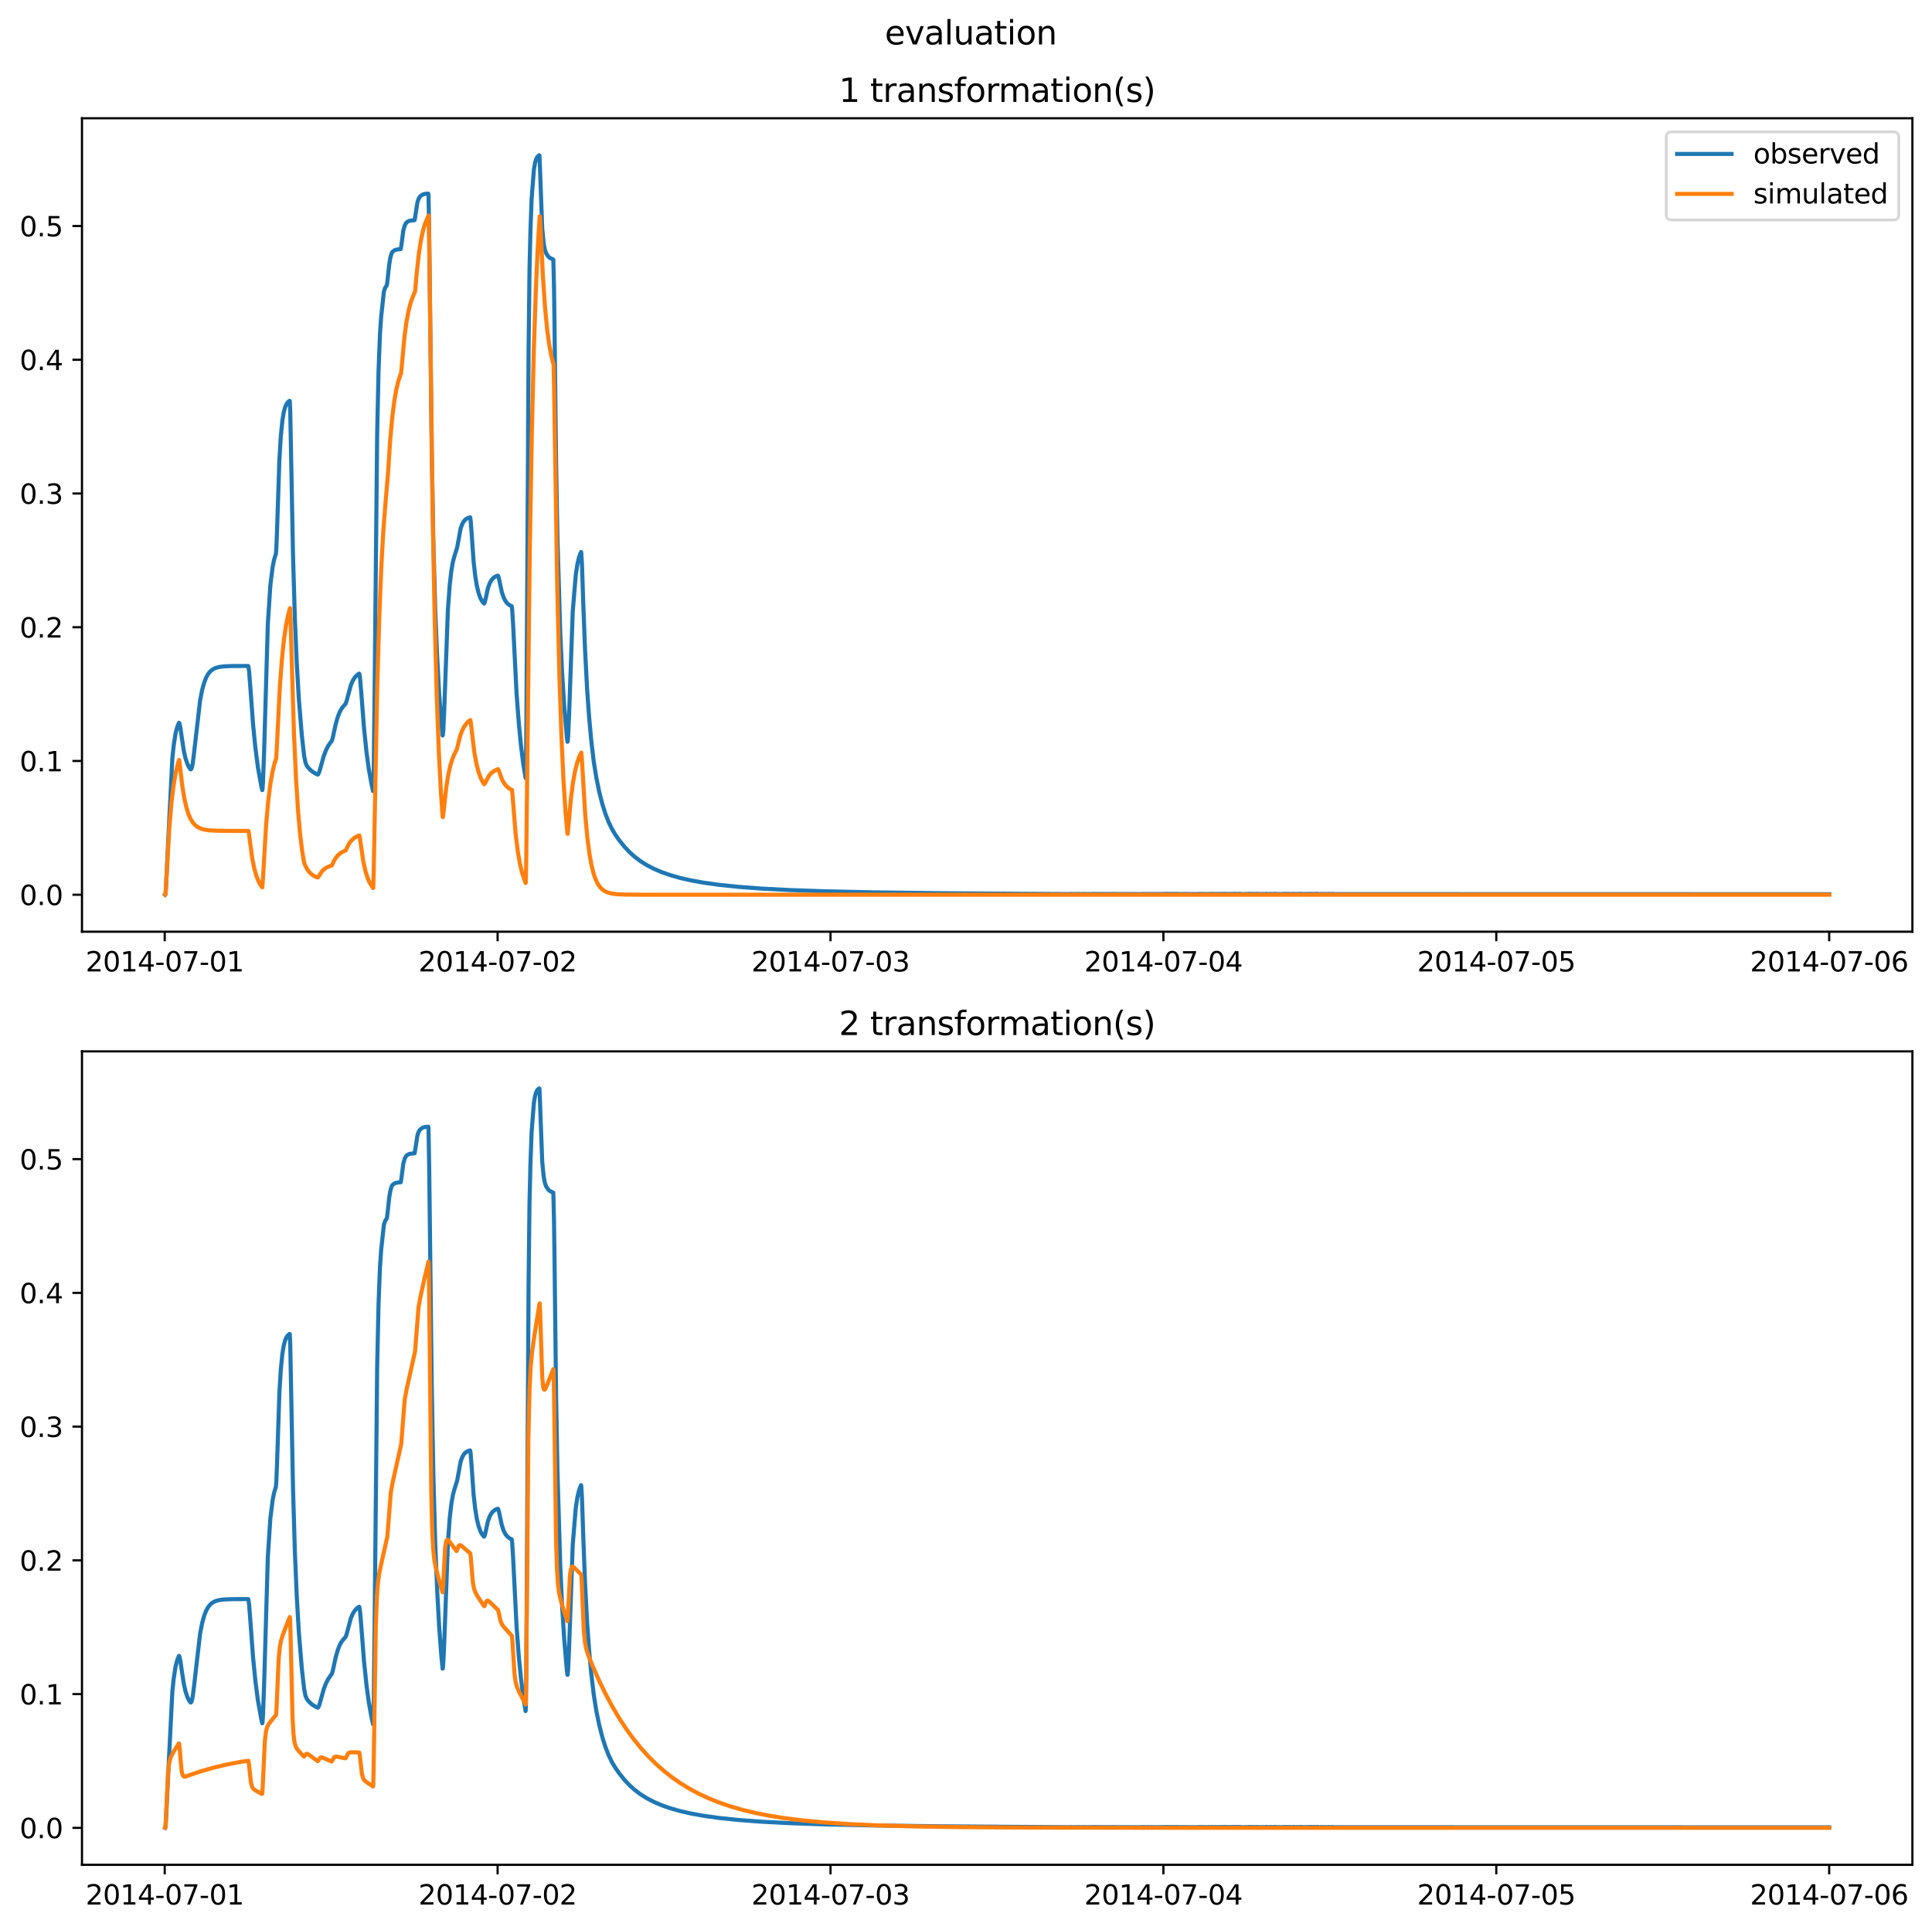 <?xml version="1.0" encoding="utf-8" standalone="no"?>
<!DOCTYPE svg PUBLIC "-//W3C//DTD SVG 1.1//EN"
  "http://www.w3.org/Graphics/SVG/1.1/DTD/svg11.dtd">
<svg xmlns:xlink="http://www.w3.org/1999/xlink" width="709.427pt" height="708.798pt" viewBox="0 0 709.427 708.798" xmlns="http://www.w3.org/2000/svg" version="1.1">
 <defs>
  <style type="text/css">*{stroke-linejoin: round; stroke-linecap: butt}</style>
 </defs>
 <g id="figure_1">
  <g id="patch_1">
   <path d="M 0 708.798 
L 709.427 708.798 
L 709.427 0 
L 0 0 
z
" style="fill: #ffffff"/>
  </g>
  <g id="axes_1">
   <g id="patch_2">
    <path d="M 30.103 342.2 
L 702.227 342.2 
L 702.227 43.44 
L 30.103 43.44 
z
" style="fill: #ffffff"/>
   </g>
   <g id="matplotlib.axis_1">
    <g id="xtick_1">
     <g id="line2d_1">
      <defs>
       <path id="m123ce35d24" d="M 0 0 
L 0 3.5 
" style="stroke: #000000; stroke-width: 0.8"/>
      </defs>
      <g>
       <use xlink:href="#m123ce35d24" x="60.484" y="342.2" style="stroke: #000000; stroke-width: 0.8"/>
      </g>
     </g>
     <g id="text_1">
      <!-- 2014-07-01 -->
      <g transform="translate(31.427 356.798) scale(0.1 -0.1)">
       <defs>
        <path id="DejaVuSans-32" d="M 1228 531 
L 3431 531 
L 3431 0 
L 469 0 
L 469 531 
Q 828 903 1448 1529 
Q 2069 2156 2228 2338 
Q 2531 2678 2651 2914 
Q 2772 3150 2772 3378 
Q 2772 3750 2511 3984 
Q 2250 4219 1831 4219 
Q 1534 4219 1204 4116 
Q 875 4013 500 3803 
L 500 4441 
Q 881 4594 1212 4672 
Q 1544 4750 1819 4750 
Q 2544 4750 2975 4387 
Q 3406 4025 3406 3419 
Q 3406 3131 3298 2873 
Q 3191 2616 2906 2266 
Q 2828 2175 2409 1742 
Q 1991 1309 1228 531 
z
" transform="scale(0.016)"/>
        <path id="DejaVuSans-30" d="M 2034 4250 
Q 1547 4250 1301 3770 
Q 1056 3291 1056 2328 
Q 1056 1369 1301 889 
Q 1547 409 2034 409 
Q 2525 409 2770 889 
Q 3016 1369 3016 2328 
Q 3016 3291 2770 3770 
Q 2525 4250 2034 4250 
z
M 2034 4750 
Q 2819 4750 3233 4129 
Q 3647 3509 3647 2328 
Q 3647 1150 3233 529 
Q 2819 -91 2034 -91 
Q 1250 -91 836 529 
Q 422 1150 422 2328 
Q 422 3509 836 4129 
Q 1250 4750 2034 4750 
z
" transform="scale(0.016)"/>
        <path id="DejaVuSans-31" d="M 794 531 
L 1825 531 
L 1825 4091 
L 703 3866 
L 703 4441 
L 1819 4666 
L 2450 4666 
L 2450 531 
L 3481 531 
L 3481 0 
L 794 0 
L 794 531 
z
" transform="scale(0.016)"/>
        <path id="DejaVuSans-34" d="M 2419 4116 
L 825 1625 
L 2419 1625 
L 2419 4116 
z
M 2253 4666 
L 3047 4666 
L 3047 1625 
L 3713 1625 
L 3713 1100 
L 3047 1100 
L 3047 0 
L 2419 0 
L 2419 1100 
L 313 1100 
L 313 1709 
L 2253 4666 
z
" transform="scale(0.016)"/>
        <path id="DejaVuSans-2d" d="M 313 2009 
L 1997 2009 
L 1997 1497 
L 313 1497 
L 313 2009 
z
" transform="scale(0.016)"/>
        <path id="DejaVuSans-37" d="M 525 4666 
L 3525 4666 
L 3525 4397 
L 1831 0 
L 1172 0 
L 2766 4134 
L 525 4134 
L 525 4666 
z
" transform="scale(0.016)"/>
       </defs>
       <use xlink:href="#DejaVuSans-32"/>
       <use xlink:href="#DejaVuSans-30" x="63.623"/>
       <use xlink:href="#DejaVuSans-31" x="127.246"/>
       <use xlink:href="#DejaVuSans-34" x="190.869"/>
       <use xlink:href="#DejaVuSans-2d" x="254.492"/>
       <use xlink:href="#DejaVuSans-30" x="290.576"/>
       <use xlink:href="#DejaVuSans-37" x="354.199"/>
       <use xlink:href="#DejaVuSans-2d" x="417.822"/>
       <use xlink:href="#DejaVuSans-30" x="453.906"/>
       <use xlink:href="#DejaVuSans-31" x="517.529"/>
      </g>
     </g>
    </g>
    <g id="xtick_2">
     <g id="line2d_2">
      <g>
       <use xlink:href="#m123ce35d24" x="182.723" y="342.2" style="stroke: #000000; stroke-width: 0.8"/>
      </g>
     </g>
     <g id="text_2">
      <!-- 2014-07-02 -->
      <g transform="translate(153.665 356.798) scale(0.1 -0.1)">
       <use xlink:href="#DejaVuSans-32"/>
       <use xlink:href="#DejaVuSans-30" x="63.623"/>
       <use xlink:href="#DejaVuSans-31" x="127.246"/>
       <use xlink:href="#DejaVuSans-34" x="190.869"/>
       <use xlink:href="#DejaVuSans-2d" x="254.492"/>
       <use xlink:href="#DejaVuSans-30" x="290.576"/>
       <use xlink:href="#DejaVuSans-37" x="354.199"/>
       <use xlink:href="#DejaVuSans-2d" x="417.822"/>
       <use xlink:href="#DejaVuSans-30" x="453.906"/>
       <use xlink:href="#DejaVuSans-32" x="517.529"/>
      </g>
     </g>
    </g>
    <g id="xtick_3">
     <g id="line2d_3">
      <g>
       <use xlink:href="#m123ce35d24" x="304.961" y="342.2" style="stroke: #000000; stroke-width: 0.8"/>
      </g>
     </g>
     <g id="text_3">
      <!-- 2014-07-03 -->
      <g transform="translate(275.903 356.798) scale(0.1 -0.1)">
       <defs>
        <path id="DejaVuSans-33" d="M 2597 2516 
Q 3050 2419 3304 2112 
Q 3559 1806 3559 1356 
Q 3559 666 3084 287 
Q 2609 -91 1734 -91 
Q 1441 -91 1130 -33 
Q 819 25 488 141 
L 488 750 
Q 750 597 1062 519 
Q 1375 441 1716 441 
Q 2309 441 2620 675 
Q 2931 909 2931 1356 
Q 2931 1769 2642 2001 
Q 2353 2234 1838 2234 
L 1294 2234 
L 1294 2753 
L 1863 2753 
Q 2328 2753 2575 2939 
Q 2822 3125 2822 3475 
Q 2822 3834 2567 4026 
Q 2313 4219 1838 4219 
Q 1578 4219 1281 4162 
Q 984 4106 628 3988 
L 628 4550 
Q 988 4650 1302 4700 
Q 1616 4750 1894 4750 
Q 2613 4750 3031 4423 
Q 3450 4097 3450 3541 
Q 3450 3153 3228 2886 
Q 3006 2619 2597 2516 
z
" transform="scale(0.016)"/>
       </defs>
       <use xlink:href="#DejaVuSans-32"/>
       <use xlink:href="#DejaVuSans-30" x="63.623"/>
       <use xlink:href="#DejaVuSans-31" x="127.246"/>
       <use xlink:href="#DejaVuSans-34" x="190.869"/>
       <use xlink:href="#DejaVuSans-2d" x="254.492"/>
       <use xlink:href="#DejaVuSans-30" x="290.576"/>
       <use xlink:href="#DejaVuSans-37" x="354.199"/>
       <use xlink:href="#DejaVuSans-2d" x="417.822"/>
       <use xlink:href="#DejaVuSans-30" x="453.906"/>
       <use xlink:href="#DejaVuSans-33" x="517.529"/>
      </g>
     </g>
    </g>
    <g id="xtick_4">
     <g id="line2d_4">
      <g>
       <use xlink:href="#m123ce35d24" x="427.199" y="342.2" style="stroke: #000000; stroke-width: 0.8"/>
      </g>
     </g>
     <g id="text_4">
      <!-- 2014-07-04 -->
      <g transform="translate(398.141 356.798) scale(0.1 -0.1)">
       <use xlink:href="#DejaVuSans-32"/>
       <use xlink:href="#DejaVuSans-30" x="63.623"/>
       <use xlink:href="#DejaVuSans-31" x="127.246"/>
       <use xlink:href="#DejaVuSans-34" x="190.869"/>
       <use xlink:href="#DejaVuSans-2d" x="254.492"/>
       <use xlink:href="#DejaVuSans-30" x="290.576"/>
       <use xlink:href="#DejaVuSans-37" x="354.199"/>
       <use xlink:href="#DejaVuSans-2d" x="417.822"/>
       <use xlink:href="#DejaVuSans-30" x="453.906"/>
       <use xlink:href="#DejaVuSans-34" x="517.529"/>
      </g>
     </g>
    </g>
    <g id="xtick_5">
     <g id="line2d_5">
      <g>
       <use xlink:href="#m123ce35d24" x="549.437" y="342.2" style="stroke: #000000; stroke-width: 0.8"/>
      </g>
     </g>
     <g id="text_5">
      <!-- 2014-07-05 -->
      <g transform="translate(520.38 356.798) scale(0.1 -0.1)">
       <defs>
        <path id="DejaVuSans-35" d="M 691 4666 
L 3169 4666 
L 3169 4134 
L 1269 4134 
L 1269 2991 
Q 1406 3038 1543 3061 
Q 1681 3084 1819 3084 
Q 2600 3084 3056 2656 
Q 3513 2228 3513 1497 
Q 3513 744 3044 326 
Q 2575 -91 1722 -91 
Q 1428 -91 1123 -41 
Q 819 9 494 109 
L 494 744 
Q 775 591 1075 516 
Q 1375 441 1709 441 
Q 2250 441 2565 725 
Q 2881 1009 2881 1497 
Q 2881 1984 2565 2268 
Q 2250 2553 1709 2553 
Q 1456 2553 1204 2497 
Q 953 2441 691 2322 
L 691 4666 
z
" transform="scale(0.016)"/>
       </defs>
       <use xlink:href="#DejaVuSans-32"/>
       <use xlink:href="#DejaVuSans-30" x="63.623"/>
       <use xlink:href="#DejaVuSans-31" x="127.246"/>
       <use xlink:href="#DejaVuSans-34" x="190.869"/>
       <use xlink:href="#DejaVuSans-2d" x="254.492"/>
       <use xlink:href="#DejaVuSans-30" x="290.576"/>
       <use xlink:href="#DejaVuSans-37" x="354.199"/>
       <use xlink:href="#DejaVuSans-2d" x="417.822"/>
       <use xlink:href="#DejaVuSans-30" x="453.906"/>
       <use xlink:href="#DejaVuSans-35" x="517.529"/>
      </g>
     </g>
    </g>
    <g id="xtick_6">
     <g id="line2d_6">
      <g>
       <use xlink:href="#m123ce35d24" x="671.676" y="342.2" style="stroke: #000000; stroke-width: 0.8"/>
      </g>
     </g>
     <g id="text_6">
      <!-- 2014-07-06 -->
      <g transform="translate(642.618 356.798) scale(0.1 -0.1)">
       <defs>
        <path id="DejaVuSans-36" d="M 2113 2584 
Q 1688 2584 1439 2293 
Q 1191 2003 1191 1497 
Q 1191 994 1439 701 
Q 1688 409 2113 409 
Q 2538 409 2786 701 
Q 3034 994 3034 1497 
Q 3034 2003 2786 2293 
Q 2538 2584 2113 2584 
z
M 3366 4563 
L 3366 3988 
Q 3128 4100 2886 4159 
Q 2644 4219 2406 4219 
Q 1781 4219 1451 3797 
Q 1122 3375 1075 2522 
Q 1259 2794 1537 2939 
Q 1816 3084 2150 3084 
Q 2853 3084 3261 2657 
Q 3669 2231 3669 1497 
Q 3669 778 3244 343 
Q 2819 -91 2113 -91 
Q 1303 -91 875 529 
Q 447 1150 447 2328 
Q 447 3434 972 4092 
Q 1497 4750 2381 4750 
Q 2619 4750 2861 4703 
Q 3103 4656 3366 4563 
z
" transform="scale(0.016)"/>
       </defs>
       <use xlink:href="#DejaVuSans-32"/>
       <use xlink:href="#DejaVuSans-30" x="63.623"/>
       <use xlink:href="#DejaVuSans-31" x="127.246"/>
       <use xlink:href="#DejaVuSans-34" x="190.869"/>
       <use xlink:href="#DejaVuSans-2d" x="254.492"/>
       <use xlink:href="#DejaVuSans-30" x="290.576"/>
       <use xlink:href="#DejaVuSans-37" x="354.199"/>
       <use xlink:href="#DejaVuSans-2d" x="417.822"/>
       <use xlink:href="#DejaVuSans-30" x="453.906"/>
       <use xlink:href="#DejaVuSans-36" x="517.529"/>
      </g>
     </g>
    </g>
   </g>
   <g id="matplotlib.axis_2">
    <g id="ytick_1">
     <g id="line2d_7">
      <defs>
       <path id="m072e8a62b2" d="M 0 0 
L -3.5 0 
" style="stroke: #000000; stroke-width: 0.8"/>
      </defs>
      <g>
       <use xlink:href="#m072e8a62b2" x="30.103" y="328.62" style="stroke: #000000; stroke-width: 0.8"/>
      </g>
     </g>
     <g id="text_7">
      <!-- 0.0 -->
      <g transform="translate(7.2 332.419) scale(0.1 -0.1)">
       <defs>
        <path id="DejaVuSans-2e" d="M 684 794 
L 1344 794 
L 1344 0 
L 684 0 
L 684 794 
z
" transform="scale(0.016)"/>
       </defs>
       <use xlink:href="#DejaVuSans-30"/>
       <use xlink:href="#DejaVuSans-2e" x="63.623"/>
       <use xlink:href="#DejaVuSans-30" x="95.41"/>
      </g>
     </g>
    </g>
    <g id="ytick_2">
     <g id="line2d_8">
      <g>
       <use xlink:href="#m072e8a62b2" x="30.103" y="279.498" style="stroke: #000000; stroke-width: 0.8"/>
      </g>
     </g>
     <g id="text_8">
      <!-- 0.1 -->
      <g transform="translate(7.2 283.297) scale(0.1 -0.1)">
       <use xlink:href="#DejaVuSans-30"/>
       <use xlink:href="#DejaVuSans-2e" x="63.623"/>
       <use xlink:href="#DejaVuSans-31" x="95.41"/>
      </g>
     </g>
    </g>
    <g id="ytick_3">
     <g id="line2d_9">
      <g>
       <use xlink:href="#m072e8a62b2" x="30.103" y="230.376" style="stroke: #000000; stroke-width: 0.8"/>
      </g>
     </g>
     <g id="text_9">
      <!-- 0.2 -->
      <g transform="translate(7.2 234.175) scale(0.1 -0.1)">
       <use xlink:href="#DejaVuSans-30"/>
       <use xlink:href="#DejaVuSans-2e" x="63.623"/>
       <use xlink:href="#DejaVuSans-32" x="95.41"/>
      </g>
     </g>
    </g>
    <g id="ytick_4">
     <g id="line2d_10">
      <g>
       <use xlink:href="#m072e8a62b2" x="30.103" y="181.254" style="stroke: #000000; stroke-width: 0.8"/>
      </g>
     </g>
     <g id="text_10">
      <!-- 0.3 -->
      <g transform="translate(7.2 185.053) scale(0.1 -0.1)">
       <use xlink:href="#DejaVuSans-30"/>
       <use xlink:href="#DejaVuSans-2e" x="63.623"/>
       <use xlink:href="#DejaVuSans-33" x="95.41"/>
      </g>
     </g>
    </g>
    <g id="ytick_5">
     <g id="line2d_11">
      <g>
       <use xlink:href="#m072e8a62b2" x="30.103" y="132.132" style="stroke: #000000; stroke-width: 0.8"/>
      </g>
     </g>
     <g id="text_11">
      <!-- 0.4 -->
      <g transform="translate(7.2 135.931) scale(0.1 -0.1)">
       <use xlink:href="#DejaVuSans-30"/>
       <use xlink:href="#DejaVuSans-2e" x="63.623"/>
       <use xlink:href="#DejaVuSans-34" x="95.41"/>
      </g>
     </g>
    </g>
    <g id="ytick_6">
     <g id="line2d_12">
      <g>
       <use xlink:href="#m072e8a62b2" x="30.103" y="83.01" style="stroke: #000000; stroke-width: 0.8"/>
      </g>
     </g>
     <g id="text_12">
      <!-- 0.5 -->
      <g transform="translate(7.2 86.809) scale(0.1 -0.1)">
       <use xlink:href="#DejaVuSans-30"/>
       <use xlink:href="#DejaVuSans-2e" x="63.623"/>
       <use xlink:href="#DejaVuSans-35" x="95.41"/>
      </g>
     </g>
    </g>
   </g>
   <g id="line2d_13">
    <path d="M 60.654 328.62 
L 60.739 328.502 
L 60.909 326.631 
L 62.012 303.801 
L 63.286 278.558 
L 63.795 273.727 
L 64.474 269.296 
L 65.153 266.794 
L 65.663 265.565 
L 65.747 265.458 
L 65.917 265.75 
L 66.257 267.344 
L 66.766 271.023 
L 67.53 275.917 
L 68.124 278.52 
L 68.803 280.555 
L 69.483 281.947 
L 69.992 282.597 
L 70.162 282.533 
L 70.416 282.02 
L 70.756 280.475 
L 71.18 277.152 
L 73.472 257.291 
L 74.236 253.39 
L 75 250.631 
L 75.764 248.709 
L 76.528 247.403 
L 77.292 246.506 
L 78.141 245.834 
L 79.16 245.331 
L 80.433 244.976 
L 82.131 244.75 
L 85.017 244.624 
L 91.129 244.596 
L 91.214 244.754 
L 91.468 246.627 
L 91.893 252.02 
L 92.912 265.897 
L 93.76 274.509 
L 94.694 281.752 
L 95.967 288.838 
L 96.307 290.202 
L 96.392 289.894 
L 96.562 287.382 
L 96.986 275.857 
L 98.344 229.204 
L 99.278 214.93 
L 100.127 208.137 
L 100.636 205.629 
L 101.146 203.903 
L 101.315 203.4 
L 101.485 201.06 
L 101.74 194.523 
L 102.589 168.905 
L 103.098 160.465 
L 103.692 154.453 
L 104.202 151.411 
L 104.711 149.527 
L 105.22 148.383 
L 105.814 147.597 
L 106.324 147.206 
L 106.409 147.259 
L 106.578 151.051 
L 106.918 168.761 
L 107.597 204.041 
L 108.276 227.22 
L 108.955 243.237 
L 109.719 256.507 
L 110.823 270.031 
L 111.672 277.589 
L 112.181 280.128 
L 112.69 281.317 
L 113.454 282.281 
L 114.558 283.291 
L 115.746 284.058 
L 116.68 284.497 
L 116.85 284.357 
L 117.189 283.653 
L 117.699 281.944 
L 118.887 277.647 
L 119.736 275.456 
L 120.585 273.828 
L 121.434 272.628 
L 121.858 272.053 
L 122.198 270.942 
L 122.792 268.135 
L 123.301 265.857 
L 124.065 263.214 
L 124.829 261.308 
L 125.593 260.022 
L 126.442 259.019 
L 126.951 258.449 
L 127.376 257.118 
L 128.819 251.671 
L 129.583 249.902 
L 130.347 248.736 
L 131.111 247.935 
L 131.875 247.399 
L 131.96 247.495 
L 132.215 249.149 
L 132.639 254.133 
L 133.658 267.359 
L 134.591 276.355 
L 135.44 282.543 
L 136.374 287.798 
L 136.968 290.542 
L 137.053 290.352 
L 137.223 283.781 
L 137.562 253.04 
L 138.496 159.072 
L 139.006 136.033 
L 139.515 122.849 
L 139.939 116.583 
L 140.958 107.166 
L 141.382 105.817 
L 141.892 104.971 
L 142.061 104.75 
L 142.316 102.796 
L 142.91 97.185 
L 143.335 94.648 
L 143.759 93.129 
L 144.099 92.531 
L 144.693 92.039 
L 145.287 91.76 
L 146.306 91.576 
L 147.155 91.498 
L 147.409 89.932 
L 148.089 84.693 
L 148.598 82.869 
L 149.022 82.044 
L 149.532 81.5 
L 150.126 81.178 
L 150.975 80.99 
L 152.248 80.869 
L 152.418 79.883 
L 153.267 74.372 
L 153.691 73.057 
L 154.2 72.226 
L 154.88 71.66 
L 155.474 71.348 
L 156.323 71.17 
L 157.256 71.11 
L 157.341 71.41 
L 157.596 85.603 
L 158.105 129.06 
L 158.53 165.495 
L 159.124 198.668 
L 159.803 223.503 
L 160.482 240.531 
L 161.246 254.5 
L 162.01 264.847 
L 162.519 270.141 
L 162.604 270.061 
L 162.774 268.224 
L 163.114 260.951 
L 164.472 223.971 
L 165.151 214.709 
L 165.745 209.556 
L 166.339 206.227 
L 166.934 204.044 
L 167.867 201.114 
L 169.141 194.118 
L 169.735 192.466 
L 170.329 191.435 
L 171.008 190.716 
L 171.772 190.257 
L 172.621 190.004 
L 172.791 190.876 
L 173.13 195.097 
L 173.894 206.084 
L 174.489 211.44 
L 175.083 215.091 
L 175.762 217.908 
L 176.441 219.764 
L 177.12 220.963 
L 177.714 221.661 
L 177.799 221.659 
L 177.969 221.329 
L 178.309 219.961 
L 179.157 216.028 
L 179.836 214.177 
L 180.516 212.994 
L 181.195 212.246 
L 181.959 211.729 
L 182.808 211.401 
L 182.977 211.64 
L 183.317 212.956 
L 184.251 217.411 
L 184.93 219.446 
L 185.609 220.76 
L 186.288 221.617 
L 187.052 222.228 
L 187.901 222.658 
L 188.071 223.829 
L 188.41 229.363 
L 189.683 254.706 
L 190.532 265.965 
L 191.296 273.751 
L 192.145 280.617 
L 192.994 285.735 
L 193.079 284.973 
L 193.249 272.004 
L 193.673 201.13 
L 194.098 128.324 
L 194.437 98.832 
L 194.777 84.761 
L 195.201 73.158 
L 196.05 62.301 
L 196.474 59.797 
L 196.899 58.394 
L 197.323 57.617 
L 197.833 57.121 
L 198.002 57.02 
L 198.087 57.1 
L 198.257 61.187 
L 199.106 83.991 
L 199.615 89.216 
L 200.04 91.558 
L 200.464 92.858 
L 201.143 93.985 
L 201.653 94.547 
L 202.247 94.886 
L 203.181 95.318 
L 203.435 105.797 
L 203.605 118.49 
L 204.199 170.028 
L 204.709 198.184 
L 205.727 232.35 
L 206.406 247.101 
L 207.17 259.207 
L 208.104 270.268 
L 208.359 272.43 
L 208.444 272.38 
L 208.613 270.551 
L 208.953 262.915 
L 210.311 224.603 
L 211.415 211.186 
L 212.009 207.273 
L 212.603 204.734 
L 213.197 203.073 
L 213.367 202.747 
L 213.452 203.136 
L 213.707 207.522 
L 214.216 222.782 
L 214.81 238.23 
L 215.574 252.9 
L 216.338 263.564 
L 217.102 271.9 
L 218.036 279.81 
L 218.97 285.64 
L 219.988 290.635 
L 221.177 295.327 
L 222.28 298.83 
L 223.469 301.892 
L 224.657 304.375 
L 225.846 306.402 
L 227.374 308.609 
L 229.411 311.118 
L 231.194 313.005 
L 233.061 314.683 
L 235.098 316.224 
L 237.475 317.723 
L 240.107 319.096 
L 242.908 320.298 
L 245.964 321.377 
L 249.614 322.423 
L 253.604 323.337 
L 258.442 324.209 
L 264.3 325.018 
L 271.261 325.736 
L 279.749 326.369 
L 290.021 326.906 
L 302.924 327.353 
L 321.005 327.748 
L 345.622 328.063 
L 386.878 328.355 
L 391.377 328.371 
L 392.82 328.373 
L 393.414 328.341 
L 394.178 328.382 
L 395.027 328.359 
L 396.809 328.359 
L 397.404 328.388 
L 397.743 328.33 
L 398.422 328.375 
L 400.12 328.361 
L 400.799 328.369 
L 401.478 328.324 
L 401.903 328.343 
L 418.965 328.387 
L 419.22 328.393 
L 419.39 328.34 
L 421.002 328.368 
L 421.172 328.355 
L 422.785 328.373 
L 422.955 328.329 
L 423.209 328.36 
L 424.143 328.374 
L 425.247 328.378 
L 425.417 328.351 
L 426.096 328.406 
L 426.35 328.317 
L 426.86 328.377 
L 427.029 328.355 
L 427.709 328.33 
L 427.878 328.319 
L 439.678 328.382 
L 439.847 328.414 
L 440.102 328.312 
L 440.272 328.33 
L 441.46 328.347 
L 441.63 328.359 
L 442.055 328.331 
L 442.139 328.392 
L 442.309 328.366 
L 442.564 328.323 
L 442.819 328.358 
L 442.988 328.386 
L 443.073 328.467 
L 443.328 328.376 
L 443.583 328.315 
L 443.837 328.361 
L 444.092 328.353 
L 444.686 328.326 
L 444.941 328.375 
L 445.11 328.303 
L 445.365 328.356 
L 445.62 328.354 
L 445.874 328.373 
L 446.129 328.314 
L 446.384 328.36 
L 446.723 328.322 
L 446.978 328.369 
L 447.148 328.347 
L 450.119 328.313 
L 450.289 328.322 
L 450.628 328.38 
L 450.798 328.347 
L 452.241 328.332 
L 452.411 328.366 
L 452.496 328.305 
L 452.665 328.342 
L 453.514 328.295 
L 453.684 328.333 
L 453.939 328.296 
L 454.193 328.373 
L 454.363 328.317 
L 454.533 328.37 
L 454.788 328.306 
L 454.957 328.302 
L 455.127 328.325 
L 456.655 328.401 
L 456.825 328.358 
L 457.334 328.389 
L 457.504 328.337 
L 458.098 328.384 
L 458.268 328.315 
L 458.523 328.374 
L 458.693 328.292 
L 458.862 328.367 
L 459.117 328.306 
L 459.287 328.373 
L 459.372 328.307 
L 459.541 328.347 
L 459.796 328.313 
L 459.966 328.337 
L 460.305 328.323 
L 460.39 328.384 
L 460.56 328.377 
L 461.324 328.294 
L 461.494 328.329 
L 462.088 328.336 
L 462.258 328.329 
L 462.682 328.377 
L 462.852 328.349 
L 464.04 328.348 
L 464.21 328.385 
L 464.72 328.316 
L 464.889 328.334 
L 464.974 328.296 
L 465.144 328.339 
L 465.484 328.338 
L 465.568 328.394 
L 465.738 328.376 
L 466.417 328.305 
L 466.587 328.358 
L 466.842 328.305 
L 467.012 328.403 
L 467.181 328.389 
L 467.351 328.335 
L 467.691 328.344 
L 467.945 328.394 
L 468.115 328.287 
L 468.285 328.367 
L 468.37 328.333 
L 468.539 328.387 
L 468.624 328.311 
L 468.794 328.387 
L 468.964 328.387 
L 469.219 328.391 
L 469.388 328.333 
L 469.643 328.386 
L 469.813 328.35 
L 469.983 328.413 
L 470.152 328.356 
L 470.492 328.4 
L 470.662 328.373 
L 470.831 328.345 
L 471.001 328.384 
L 471.595 328.294 
L 471.765 328.332 
L 472.02 328.388 
L 472.105 328.306 
L 472.275 328.345 
L 472.784 328.339 
L 473.039 328.316 
L 473.208 328.426 
L 473.378 328.367 
L 473.548 328.323 
L 474.736 328.382 
L 474.821 328.312 
L 474.991 328.366 
L 475.076 328.29 
L 475.246 328.397 
L 475.415 328.371 
L 475.925 328.339 
L 476.01 328.4 
L 476.179 328.345 
L 476.349 328.333 
L 476.604 328.317 
L 476.774 328.404 
L 476.943 328.379 
L 477.113 328.354 
L 477.198 328.3 
L 477.368 328.404 
L 477.538 328.308 
L 477.792 328.483 
L 477.962 328.329 
L 478.132 328.298 
L 478.641 328.398 
L 478.811 328.356 
L 478.981 328.385 
L 479.15 328.331 
L 479.405 328.366 
L 479.575 328.374 
L 479.745 328.401 
L 479.83 328.314 
L 479.999 328.408 
L 480.169 328.335 
L 480.339 328.371 
L 480.424 328.317 
L 480.594 328.392 
L 480.678 328.318 
L 480.848 328.422 
L 481.018 328.339 
L 481.188 328.374 
L 481.273 328.29 
L 481.442 328.364 
L 481.527 328.309 
L 481.697 328.406 
L 481.782 328.324 
L 481.952 328.42 
L 482.122 328.341 
L 482.291 328.409 
L 482.461 328.312 
L 482.631 328.32 
L 482.885 328.399 
L 482.97 328.315 
L 483.14 328.427 
L 483.31 328.333 
L 483.48 328.399 
L 483.565 328.309 
L 483.734 328.409 
L 483.904 328.289 
L 484.074 328.399 
L 484.244 328.363 
L 484.583 328.389 
L 484.753 328.374 
L 484.923 328.328 
L 486.111 328.383 
L 486.281 328.356 
L 486.366 328.414 
L 486.536 328.322 
L 486.705 328.365 
L 486.875 328.418 
L 487.724 328.317 
L 487.894 328.398 
L 487.979 328.311 
L 488.149 328.412 
L 488.403 328.342 
L 488.573 328.368 
L 488.743 328.375 
L 489.422 328.312 
L 489.592 328.403 
L 489.761 328.369 
L 489.931 328.387 
L 490.101 328.391 
L 671.676 328.432 
L 671.676 328.432 
" clip-path="url(#pc576114e52)" style="fill: none; stroke: #1f77b4; stroke-width: 1.5; stroke-linecap: square"/>
   </g>
   <g id="line2d_14">
    <path d="M 60.654 328.62 
L 60.739 328.579 
L 60.909 326.541 
L 62.182 303.909 
L 62.946 295.034 
L 63.71 288.658 
L 64.474 284.077 
L 65.238 280.786 
L 65.747 279.123 
L 65.832 279.288 
L 66.087 281.389 
L 66.936 288.672 
L 67.7 293.323 
L 68.464 296.664 
L 69.228 299.065 
L 69.992 300.79 
L 70.841 302.143 
L 71.69 303.08 
L 72.623 303.781 
L 73.727 304.316 
L 75.085 304.705 
L 76.868 304.966 
L 79.669 305.123 
L 85.696 305.185 
L 91.214 305.189 
L 91.384 306.038 
L 92.657 315.476 
L 93.421 319.177 
L 94.185 321.836 
L 94.949 323.746 
L 95.713 325.118 
L 96.307 325.915 
L 96.477 324.068 
L 97.75 302.484 
L 98.514 294.01 
L 99.278 287.922 
L 100.042 283.548 
L 100.806 280.406 
L 101.4 278.59 
L 101.57 276.112 
L 102.758 252.326 
L 103.522 242.142 
L 104.286 234.826 
L 105.05 229.569 
L 105.814 225.793 
L 106.494 223.335 
L 106.663 226.903 
L 107.937 269.376 
L 108.701 286.057 
L 109.465 298.041 
L 110.229 306.651 
L 110.993 312.837 
L 111.672 316.787 
L 112.096 317.932 
L 112.86 319.359 
L 113.709 320.477 
L 114.643 321.315 
L 115.661 321.915 
L 116.68 322.301 
L 116.85 322.146 
L 118.208 320.055 
L 119.057 319.231 
L 119.991 318.613 
L 121.094 318.142 
L 121.858 317.856 
L 122.452 316.568 
L 123.216 315.212 
L 124.065 314.148 
L 124.999 313.351 
L 126.018 312.78 
L 126.951 312.368 
L 127.631 310.872 
L 128.395 309.536 
L 129.243 308.488 
L 130.177 307.703 
L 131.196 307.141 
L 131.96 306.855 
L 132.13 307.619 
L 133.403 316.392 
L 134.167 319.835 
L 134.931 322.309 
L 135.695 324.086 
L 136.459 325.362 
L 136.968 326.181 
L 137.053 326.107 
L 137.223 320.169 
L 138.496 253.211 
L 139.26 226.945 
L 140.024 208.075 
L 140.788 194.518 
L 141.552 184.778 
L 142.486 173.785 
L 143.25 161.998 
L 144.014 153.498 
L 144.778 147.391 
L 145.542 143.004 
L 146.306 139.852 
L 147.07 137.583 
L 147.24 137.179 
L 147.409 135.78 
L 148.513 123.763 
L 149.277 118.112 
L 150.041 114.053 
L 150.805 111.136 
L 151.569 109.041 
L 152.418 107.048 
L 153.012 100.394 
L 153.776 93.407 
L 154.54 88.387 
L 155.304 84.781 
L 156.068 82.19 
L 156.832 80.328 
L 157.341 79.126 
L 157.426 79.242 
L 157.596 88.156 
L 158.869 188.635 
L 159.633 228.05 
L 160.397 256.367 
L 161.161 276.711 
L 161.925 291.327 
L 162.519 299.786 
L 162.604 300.128 
L 162.774 299.103 
L 163.878 289.095 
L 164.642 284.391 
L 165.406 281.012 
L 166.17 278.584 
L 166.934 276.839 
L 167.782 275.131 
L 168.886 270.587 
L 169.65 268.455 
L 170.414 266.924 
L 171.263 265.722 
L 172.112 264.89 
L 172.706 264.464 
L 172.876 265.381 
L 174.149 276.136 
L 174.913 280.358 
L 175.677 283.392 
L 176.441 285.571 
L 177.205 287.137 
L 177.799 288.043 
L 177.969 287.923 
L 179.582 284.871 
L 180.431 283.915 
L 181.364 283.198 
L 182.468 282.652 
L 182.892 282.502 
L 183.062 282.79 
L 184.336 286.272 
L 185.1 287.641 
L 185.948 288.714 
L 186.882 289.518 
L 187.816 290.061 
L 187.986 290.13 
L 188.155 291.56 
L 189.344 306.247 
L 190.108 312.546 
L 190.872 317.072 
L 191.636 320.324 
L 192.4 322.66 
L 192.994 324.302 
L 193.079 324.188 
L 193.249 314.309 
L 194.522 202.808 
L 195.286 159.068 
L 196.05 127.644 
L 196.814 105.068 
L 197.578 88.848 
L 198.172 79.459 
L 198.257 79.469 
L 198.512 84.189 
L 199.361 101.612 
L 200.125 112.753 
L 200.889 120.758 
L 201.653 126.508 
L 202.417 130.64 
L 203.096 133.354 
L 203.181 133.414 
L 203.265 133.874 
L 203.435 141.188 
L 204.624 215.48 
L 205.388 247.336 
L 206.152 270.223 
L 206.916 286.665 
L 207.68 298.478 
L 208.359 306.157 
L 208.444 306.269 
L 208.613 304.809 
L 209.632 293.392 
L 210.396 287.478 
L 211.16 283.229 
L 211.924 280.177 
L 212.688 277.984 
L 213.452 276.406 
L 213.622 278.16 
L 214.895 299.228 
L 215.659 307.504 
L 216.423 313.449 
L 217.187 317.721 
L 217.951 320.79 
L 218.715 322.994 
L 219.479 324.578 
L 220.328 325.821 
L 221.177 326.682 
L 222.111 327.326 
L 223.214 327.817 
L 224.572 328.174 
L 226.44 328.421 
L 229.411 328.565 
L 236.372 328.617 
L 335.605 328.62 
L 671.676 328.62 
L 671.676 328.62 
" clip-path="url(#pc576114e52)" style="fill: none; stroke: #ff7f0e; stroke-width: 1.5; stroke-linecap: square"/>
   </g>
   <g id="patch_3">
    <path d="M 30.103 342.2 
L 30.103 43.44 
" style="fill: none; stroke: #000000; stroke-width: 0.8; stroke-linejoin: miter; stroke-linecap: square"/>
   </g>
   <g id="patch_4">
    <path d="M 702.227 342.2 
L 702.227 43.44 
" style="fill: none; stroke: #000000; stroke-width: 0.8; stroke-linejoin: miter; stroke-linecap: square"/>
   </g>
   <g id="patch_5">
    <path d="M 30.103 342.2 
L 702.227 342.2 
" style="fill: none; stroke: #000000; stroke-width: 0.8; stroke-linejoin: miter; stroke-linecap: square"/>
   </g>
   <g id="patch_6">
    <path d="M 30.103 43.44 
L 702.227 43.44 
" style="fill: none; stroke: #000000; stroke-width: 0.8; stroke-linejoin: miter; stroke-linecap: square"/>
   </g>
   <g id="text_13">
    <!-- 1 transformation(s) -->
    <g transform="translate(308.05 37.44) scale(0.12 -0.12)">
     <defs>
      <path id="DejaVuSans-20" transform="scale(0.016)"/>
      <path id="DejaVuSans-74" d="M 1172 4494 
L 1172 3500 
L 2356 3500 
L 2356 3053 
L 1172 3053 
L 1172 1153 
Q 1172 725 1289 603 
Q 1406 481 1766 481 
L 2356 481 
L 2356 0 
L 1766 0 
Q 1100 0 847 248 
Q 594 497 594 1153 
L 594 3053 
L 172 3053 
L 172 3500 
L 594 3500 
L 594 4494 
L 1172 4494 
z
" transform="scale(0.016)"/>
      <path id="DejaVuSans-72" d="M 2631 2963 
Q 2534 3019 2420 3045 
Q 2306 3072 2169 3072 
Q 1681 3072 1420 2755 
Q 1159 2438 1159 1844 
L 1159 0 
L 581 0 
L 581 3500 
L 1159 3500 
L 1159 2956 
Q 1341 3275 1631 3429 
Q 1922 3584 2338 3584 
Q 2397 3584 2469 3576 
Q 2541 3569 2628 3553 
L 2631 2963 
z
" transform="scale(0.016)"/>
      <path id="DejaVuSans-61" d="M 2194 1759 
Q 1497 1759 1228 1600 
Q 959 1441 959 1056 
Q 959 750 1161 570 
Q 1363 391 1709 391 
Q 2188 391 2477 730 
Q 2766 1069 2766 1631 
L 2766 1759 
L 2194 1759 
z
M 3341 1997 
L 3341 0 
L 2766 0 
L 2766 531 
Q 2569 213 2275 61 
Q 1981 -91 1556 -91 
Q 1019 -91 701 211 
Q 384 513 384 1019 
Q 384 1609 779 1909 
Q 1175 2209 1959 2209 
L 2766 2209 
L 2766 2266 
Q 2766 2663 2505 2880 
Q 2244 3097 1772 3097 
Q 1472 3097 1187 3025 
Q 903 2953 641 2809 
L 641 3341 
Q 956 3463 1253 3523 
Q 1550 3584 1831 3584 
Q 2591 3584 2966 3190 
Q 3341 2797 3341 1997 
z
" transform="scale(0.016)"/>
      <path id="DejaVuSans-6e" d="M 3513 2113 
L 3513 0 
L 2938 0 
L 2938 2094 
Q 2938 2591 2744 2837 
Q 2550 3084 2163 3084 
Q 1697 3084 1428 2787 
Q 1159 2491 1159 1978 
L 1159 0 
L 581 0 
L 581 3500 
L 1159 3500 
L 1159 2956 
Q 1366 3272 1645 3428 
Q 1925 3584 2291 3584 
Q 2894 3584 3203 3211 
Q 3513 2838 3513 2113 
z
" transform="scale(0.016)"/>
      <path id="DejaVuSans-73" d="M 2834 3397 
L 2834 2853 
Q 2591 2978 2328 3040 
Q 2066 3103 1784 3103 
Q 1356 3103 1142 2972 
Q 928 2841 928 2578 
Q 928 2378 1081 2264 
Q 1234 2150 1697 2047 
L 1894 2003 
Q 2506 1872 2764 1633 
Q 3022 1394 3022 966 
Q 3022 478 2636 193 
Q 2250 -91 1575 -91 
Q 1294 -91 989 -36 
Q 684 19 347 128 
L 347 722 
Q 666 556 975 473 
Q 1284 391 1588 391 
Q 1994 391 2212 530 
Q 2431 669 2431 922 
Q 2431 1156 2273 1281 
Q 2116 1406 1581 1522 
L 1381 1569 
Q 847 1681 609 1914 
Q 372 2147 372 2553 
Q 372 3047 722 3315 
Q 1072 3584 1716 3584 
Q 2034 3584 2315 3537 
Q 2597 3491 2834 3397 
z
" transform="scale(0.016)"/>
      <path id="DejaVuSans-66" d="M 2375 4863 
L 2375 4384 
L 1825 4384 
Q 1516 4384 1395 4259 
Q 1275 4134 1275 3809 
L 1275 3500 
L 2222 3500 
L 2222 3053 
L 1275 3053 
L 1275 0 
L 697 0 
L 697 3053 
L 147 3053 
L 147 3500 
L 697 3500 
L 697 3744 
Q 697 4328 969 4595 
Q 1241 4863 1831 4863 
L 2375 4863 
z
" transform="scale(0.016)"/>
      <path id="DejaVuSans-6f" d="M 1959 3097 
Q 1497 3097 1228 2736 
Q 959 2375 959 1747 
Q 959 1119 1226 758 
Q 1494 397 1959 397 
Q 2419 397 2687 759 
Q 2956 1122 2956 1747 
Q 2956 2369 2687 2733 
Q 2419 3097 1959 3097 
z
M 1959 3584 
Q 2709 3584 3137 3096 
Q 3566 2609 3566 1747 
Q 3566 888 3137 398 
Q 2709 -91 1959 -91 
Q 1206 -91 779 398 
Q 353 888 353 1747 
Q 353 2609 779 3096 
Q 1206 3584 1959 3584 
z
" transform="scale(0.016)"/>
      <path id="DejaVuSans-6d" d="M 3328 2828 
Q 3544 3216 3844 3400 
Q 4144 3584 4550 3584 
Q 5097 3584 5394 3201 
Q 5691 2819 5691 2113 
L 5691 0 
L 5113 0 
L 5113 2094 
Q 5113 2597 4934 2840 
Q 4756 3084 4391 3084 
Q 3944 3084 3684 2787 
Q 3425 2491 3425 1978 
L 3425 0 
L 2847 0 
L 2847 2094 
Q 2847 2600 2669 2842 
Q 2491 3084 2119 3084 
Q 1678 3084 1418 2786 
Q 1159 2488 1159 1978 
L 1159 0 
L 581 0 
L 581 3500 
L 1159 3500 
L 1159 2956 
Q 1356 3278 1631 3431 
Q 1906 3584 2284 3584 
Q 2666 3584 2933 3390 
Q 3200 3197 3328 2828 
z
" transform="scale(0.016)"/>
      <path id="DejaVuSans-69" d="M 603 3500 
L 1178 3500 
L 1178 0 
L 603 0 
L 603 3500 
z
M 603 4863 
L 1178 4863 
L 1178 4134 
L 603 4134 
L 603 4863 
z
" transform="scale(0.016)"/>
      <path id="DejaVuSans-28" d="M 1984 4856 
Q 1566 4138 1362 3434 
Q 1159 2731 1159 2009 
Q 1159 1288 1364 580 
Q 1569 -128 1984 -844 
L 1484 -844 
Q 1016 -109 783 600 
Q 550 1309 550 2009 
Q 550 2706 781 3412 
Q 1013 4119 1484 4856 
L 1984 4856 
z
" transform="scale(0.016)"/>
      <path id="DejaVuSans-29" d="M 513 4856 
L 1013 4856 
Q 1481 4119 1714 3412 
Q 1947 2706 1947 2009 
Q 1947 1309 1714 600 
Q 1481 -109 1013 -844 
L 513 -844 
Q 928 -128 1133 580 
Q 1338 1288 1338 2009 
Q 1338 2731 1133 3434 
Q 928 4138 513 4856 
z
" transform="scale(0.016)"/>
     </defs>
     <use xlink:href="#DejaVuSans-31"/>
     <use xlink:href="#DejaVuSans-20" x="63.623"/>
     <use xlink:href="#DejaVuSans-74" x="95.41"/>
     <use xlink:href="#DejaVuSans-72" x="134.619"/>
     <use xlink:href="#DejaVuSans-61" x="175.732"/>
     <use xlink:href="#DejaVuSans-6e" x="237.012"/>
     <use xlink:href="#DejaVuSans-73" x="300.391"/>
     <use xlink:href="#DejaVuSans-66" x="352.49"/>
     <use xlink:href="#DejaVuSans-6f" x="387.695"/>
     <use xlink:href="#DejaVuSans-72" x="448.877"/>
     <use xlink:href="#DejaVuSans-6d" x="488.24"/>
     <use xlink:href="#DejaVuSans-61" x="585.652"/>
     <use xlink:href="#DejaVuSans-74" x="646.932"/>
     <use xlink:href="#DejaVuSans-69" x="686.141"/>
     <use xlink:href="#DejaVuSans-6f" x="713.924"/>
     <use xlink:href="#DejaVuSans-6e" x="775.105"/>
     <use xlink:href="#DejaVuSans-28" x="838.484"/>
     <use xlink:href="#DejaVuSans-73" x="877.498"/>
     <use xlink:href="#DejaVuSans-29" x="929.598"/>
    </g>
   </g>
   <g id="legend_1">
    <g id="patch_7">
     <path d="M 613.833 80.796 
L 695.227 80.796 
Q 697.227 80.796 697.227 78.796 
L 697.227 50.44 
Q 697.227 48.44 695.227 48.44 
L 613.833 48.44 
Q 611.833 48.44 611.833 50.44 
L 611.833 78.796 
Q 611.833 80.796 613.833 80.796 
z
" style="fill: #ffffff; opacity: 0.8; stroke: #cccccc; stroke-linejoin: miter"/>
    </g>
    <g id="line2d_15">
     <path d="M 615.833 56.538 
L 625.833 56.538 
L 635.833 56.538 
" style="fill: none; stroke: #1f77b4; stroke-width: 1.5; stroke-linecap: square"/>
    </g>
    <g id="text_14">
     <!-- observed -->
     <g transform="translate(643.833 60.038) scale(0.1 -0.1)">
      <defs>
       <path id="DejaVuSans-62" d="M 3116 1747 
Q 3116 2381 2855 2742 
Q 2594 3103 2138 3103 
Q 1681 3103 1420 2742 
Q 1159 2381 1159 1747 
Q 1159 1113 1420 752 
Q 1681 391 2138 391 
Q 2594 391 2855 752 
Q 3116 1113 3116 1747 
z
M 1159 2969 
Q 1341 3281 1617 3432 
Q 1894 3584 2278 3584 
Q 2916 3584 3314 3078 
Q 3713 2572 3713 1747 
Q 3713 922 3314 415 
Q 2916 -91 2278 -91 
Q 1894 -91 1617 61 
Q 1341 213 1159 525 
L 1159 0 
L 581 0 
L 581 4863 
L 1159 4863 
L 1159 2969 
z
" transform="scale(0.016)"/>
       <path id="DejaVuSans-65" d="M 3597 1894 
L 3597 1613 
L 953 1613 
Q 991 1019 1311 708 
Q 1631 397 2203 397 
Q 2534 397 2845 478 
Q 3156 559 3463 722 
L 3463 178 
Q 3153 47 2828 -22 
Q 2503 -91 2169 -91 
Q 1331 -91 842 396 
Q 353 884 353 1716 
Q 353 2575 817 3079 
Q 1281 3584 2069 3584 
Q 2775 3584 3186 3129 
Q 3597 2675 3597 1894 
z
M 3022 2063 
Q 3016 2534 2758 2815 
Q 2500 3097 2075 3097 
Q 1594 3097 1305 2825 
Q 1016 2553 972 2059 
L 3022 2063 
z
" transform="scale(0.016)"/>
       <path id="DejaVuSans-76" d="M 191 3500 
L 800 3500 
L 1894 563 
L 2988 3500 
L 3597 3500 
L 2284 0 
L 1503 0 
L 191 3500 
z
" transform="scale(0.016)"/>
       <path id="DejaVuSans-64" d="M 2906 2969 
L 2906 4863 
L 3481 4863 
L 3481 0 
L 2906 0 
L 2906 525 
Q 2725 213 2448 61 
Q 2172 -91 1784 -91 
Q 1150 -91 751 415 
Q 353 922 353 1747 
Q 353 2572 751 3078 
Q 1150 3584 1784 3584 
Q 2172 3584 2448 3432 
Q 2725 3281 2906 2969 
z
M 947 1747 
Q 947 1113 1208 752 
Q 1469 391 1925 391 
Q 2381 391 2643 752 
Q 2906 1113 2906 1747 
Q 2906 2381 2643 2742 
Q 2381 3103 1925 3103 
Q 1469 3103 1208 2742 
Q 947 2381 947 1747 
z
" transform="scale(0.016)"/>
      </defs>
      <use xlink:href="#DejaVuSans-6f"/>
      <use xlink:href="#DejaVuSans-62" x="61.182"/>
      <use xlink:href="#DejaVuSans-73" x="124.658"/>
      <use xlink:href="#DejaVuSans-65" x="176.758"/>
      <use xlink:href="#DejaVuSans-72" x="238.281"/>
      <use xlink:href="#DejaVuSans-76" x="279.395"/>
      <use xlink:href="#DejaVuSans-65" x="338.574"/>
      <use xlink:href="#DejaVuSans-64" x="400.098"/>
     </g>
    </g>
    <g id="line2d_16">
     <path d="M 615.833 71.217 
L 625.833 71.217 
L 635.833 71.217 
" style="fill: none; stroke: #ff7f0e; stroke-width: 1.5; stroke-linecap: square"/>
    </g>
    <g id="text_15">
     <!-- simulated -->
     <g transform="translate(643.833 74.717) scale(0.1 -0.1)">
      <defs>
       <path id="DejaVuSans-75" d="M 544 1381 
L 544 3500 
L 1119 3500 
L 1119 1403 
Q 1119 906 1312 657 
Q 1506 409 1894 409 
Q 2359 409 2629 706 
Q 2900 1003 2900 1516 
L 2900 3500 
L 3475 3500 
L 3475 0 
L 2900 0 
L 2900 538 
Q 2691 219 2414 64 
Q 2138 -91 1772 -91 
Q 1169 -91 856 284 
Q 544 659 544 1381 
z
M 1991 3584 
L 1991 3584 
z
" transform="scale(0.016)"/>
       <path id="DejaVuSans-6c" d="M 603 4863 
L 1178 4863 
L 1178 0 
L 603 0 
L 603 4863 
z
" transform="scale(0.016)"/>
      </defs>
      <use xlink:href="#DejaVuSans-73"/>
      <use xlink:href="#DejaVuSans-69" x="52.1"/>
      <use xlink:href="#DejaVuSans-6d" x="79.883"/>
      <use xlink:href="#DejaVuSans-75" x="177.295"/>
      <use xlink:href="#DejaVuSans-6c" x="240.674"/>
      <use xlink:href="#DejaVuSans-61" x="268.457"/>
      <use xlink:href="#DejaVuSans-74" x="329.736"/>
      <use xlink:href="#DejaVuSans-65" x="368.945"/>
      <use xlink:href="#DejaVuSans-64" x="430.469"/>
     </g>
    </g>
   </g>
  </g>
  <g id="axes_2">
   <g id="patch_8">
    <path d="M 30.103 684.92 
L 702.227 684.92 
L 702.227 386.16 
L 30.103 386.16 
z
" style="fill: #ffffff"/>
   </g>
   <g id="matplotlib.axis_3">
    <g id="xtick_7">
     <g id="line2d_17">
      <g>
       <use xlink:href="#m123ce35d24" x="60.484" y="684.92" style="stroke: #000000; stroke-width: 0.8"/>
      </g>
     </g>
     <g id="text_16">
      <!-- 2014-07-01 -->
      <g transform="translate(31.427 699.518) scale(0.1 -0.1)">
       <use xlink:href="#DejaVuSans-32"/>
       <use xlink:href="#DejaVuSans-30" x="63.623"/>
       <use xlink:href="#DejaVuSans-31" x="127.246"/>
       <use xlink:href="#DejaVuSans-34" x="190.869"/>
       <use xlink:href="#DejaVuSans-2d" x="254.492"/>
       <use xlink:href="#DejaVuSans-30" x="290.576"/>
       <use xlink:href="#DejaVuSans-37" x="354.199"/>
       <use xlink:href="#DejaVuSans-2d" x="417.822"/>
       <use xlink:href="#DejaVuSans-30" x="453.906"/>
       <use xlink:href="#DejaVuSans-31" x="517.529"/>
      </g>
     </g>
    </g>
    <g id="xtick_8">
     <g id="line2d_18">
      <g>
       <use xlink:href="#m123ce35d24" x="182.723" y="684.92" style="stroke: #000000; stroke-width: 0.8"/>
      </g>
     </g>
     <g id="text_17">
      <!-- 2014-07-02 -->
      <g transform="translate(153.665 699.518) scale(0.1 -0.1)">
       <use xlink:href="#DejaVuSans-32"/>
       <use xlink:href="#DejaVuSans-30" x="63.623"/>
       <use xlink:href="#DejaVuSans-31" x="127.246"/>
       <use xlink:href="#DejaVuSans-34" x="190.869"/>
       <use xlink:href="#DejaVuSans-2d" x="254.492"/>
       <use xlink:href="#DejaVuSans-30" x="290.576"/>
       <use xlink:href="#DejaVuSans-37" x="354.199"/>
       <use xlink:href="#DejaVuSans-2d" x="417.822"/>
       <use xlink:href="#DejaVuSans-30" x="453.906"/>
       <use xlink:href="#DejaVuSans-32" x="517.529"/>
      </g>
     </g>
    </g>
    <g id="xtick_9">
     <g id="line2d_19">
      <g>
       <use xlink:href="#m123ce35d24" x="304.961" y="684.92" style="stroke: #000000; stroke-width: 0.8"/>
      </g>
     </g>
     <g id="text_18">
      <!-- 2014-07-03 -->
      <g transform="translate(275.903 699.518) scale(0.1 -0.1)">
       <use xlink:href="#DejaVuSans-32"/>
       <use xlink:href="#DejaVuSans-30" x="63.623"/>
       <use xlink:href="#DejaVuSans-31" x="127.246"/>
       <use xlink:href="#DejaVuSans-34" x="190.869"/>
       <use xlink:href="#DejaVuSans-2d" x="254.492"/>
       <use xlink:href="#DejaVuSans-30" x="290.576"/>
       <use xlink:href="#DejaVuSans-37" x="354.199"/>
       <use xlink:href="#DejaVuSans-2d" x="417.822"/>
       <use xlink:href="#DejaVuSans-30" x="453.906"/>
       <use xlink:href="#DejaVuSans-33" x="517.529"/>
      </g>
     </g>
    </g>
    <g id="xtick_10">
     <g id="line2d_20">
      <g>
       <use xlink:href="#m123ce35d24" x="427.199" y="684.92" style="stroke: #000000; stroke-width: 0.8"/>
      </g>
     </g>
     <g id="text_19">
      <!-- 2014-07-04 -->
      <g transform="translate(398.141 699.518) scale(0.1 -0.1)">
       <use xlink:href="#DejaVuSans-32"/>
       <use xlink:href="#DejaVuSans-30" x="63.623"/>
       <use xlink:href="#DejaVuSans-31" x="127.246"/>
       <use xlink:href="#DejaVuSans-34" x="190.869"/>
       <use xlink:href="#DejaVuSans-2d" x="254.492"/>
       <use xlink:href="#DejaVuSans-30" x="290.576"/>
       <use xlink:href="#DejaVuSans-37" x="354.199"/>
       <use xlink:href="#DejaVuSans-2d" x="417.822"/>
       <use xlink:href="#DejaVuSans-30" x="453.906"/>
       <use xlink:href="#DejaVuSans-34" x="517.529"/>
      </g>
     </g>
    </g>
    <g id="xtick_11">
     <g id="line2d_21">
      <g>
       <use xlink:href="#m123ce35d24" x="549.437" y="684.92" style="stroke: #000000; stroke-width: 0.8"/>
      </g>
     </g>
     <g id="text_20">
      <!-- 2014-07-05 -->
      <g transform="translate(520.38 699.518) scale(0.1 -0.1)">
       <use xlink:href="#DejaVuSans-32"/>
       <use xlink:href="#DejaVuSans-30" x="63.623"/>
       <use xlink:href="#DejaVuSans-31" x="127.246"/>
       <use xlink:href="#DejaVuSans-34" x="190.869"/>
       <use xlink:href="#DejaVuSans-2d" x="254.492"/>
       <use xlink:href="#DejaVuSans-30" x="290.576"/>
       <use xlink:href="#DejaVuSans-37" x="354.199"/>
       <use xlink:href="#DejaVuSans-2d" x="417.822"/>
       <use xlink:href="#DejaVuSans-30" x="453.906"/>
       <use xlink:href="#DejaVuSans-35" x="517.529"/>
      </g>
     </g>
    </g>
    <g id="xtick_12">
     <g id="line2d_22">
      <g>
       <use xlink:href="#m123ce35d24" x="671.676" y="684.92" style="stroke: #000000; stroke-width: 0.8"/>
      </g>
     </g>
     <g id="text_21">
      <!-- 2014-07-06 -->
      <g transform="translate(642.618 699.518) scale(0.1 -0.1)">
       <use xlink:href="#DejaVuSans-32"/>
       <use xlink:href="#DejaVuSans-30" x="63.623"/>
       <use xlink:href="#DejaVuSans-31" x="127.246"/>
       <use xlink:href="#DejaVuSans-34" x="190.869"/>
       <use xlink:href="#DejaVuSans-2d" x="254.492"/>
       <use xlink:href="#DejaVuSans-30" x="290.576"/>
       <use xlink:href="#DejaVuSans-37" x="354.199"/>
       <use xlink:href="#DejaVuSans-2d" x="417.822"/>
       <use xlink:href="#DejaVuSans-30" x="453.906"/>
       <use xlink:href="#DejaVuSans-36" x="517.529"/>
      </g>
     </g>
    </g>
   </g>
   <g id="matplotlib.axis_4">
    <g id="ytick_7">
     <g id="line2d_23">
      <g>
       <use xlink:href="#m072e8a62b2" x="30.103" y="671.34" style="stroke: #000000; stroke-width: 0.8"/>
      </g>
     </g>
     <g id="text_22">
      <!-- 0.0 -->
      <g transform="translate(7.2 675.139) scale(0.1 -0.1)">
       <use xlink:href="#DejaVuSans-30"/>
       <use xlink:href="#DejaVuSans-2e" x="63.623"/>
       <use xlink:href="#DejaVuSans-30" x="95.41"/>
      </g>
     </g>
    </g>
    <g id="ytick_8">
     <g id="line2d_24">
      <g>
       <use xlink:href="#m072e8a62b2" x="30.103" y="622.218" style="stroke: #000000; stroke-width: 0.8"/>
      </g>
     </g>
     <g id="text_23">
      <!-- 0.1 -->
      <g transform="translate(7.2 626.017) scale(0.1 -0.1)">
       <use xlink:href="#DejaVuSans-30"/>
       <use xlink:href="#DejaVuSans-2e" x="63.623"/>
       <use xlink:href="#DejaVuSans-31" x="95.41"/>
      </g>
     </g>
    </g>
    <g id="ytick_9">
     <g id="line2d_25">
      <g>
       <use xlink:href="#m072e8a62b2" x="30.103" y="573.096" style="stroke: #000000; stroke-width: 0.8"/>
      </g>
     </g>
     <g id="text_24">
      <!-- 0.2 -->
      <g transform="translate(7.2 576.895) scale(0.1 -0.1)">
       <use xlink:href="#DejaVuSans-30"/>
       <use xlink:href="#DejaVuSans-2e" x="63.623"/>
       <use xlink:href="#DejaVuSans-32" x="95.41"/>
      </g>
     </g>
    </g>
    <g id="ytick_10">
     <g id="line2d_26">
      <g>
       <use xlink:href="#m072e8a62b2" x="30.103" y="523.974" style="stroke: #000000; stroke-width: 0.8"/>
      </g>
     </g>
     <g id="text_25">
      <!-- 0.3 -->
      <g transform="translate(7.2 527.773) scale(0.1 -0.1)">
       <use xlink:href="#DejaVuSans-30"/>
       <use xlink:href="#DejaVuSans-2e" x="63.623"/>
       <use xlink:href="#DejaVuSans-33" x="95.41"/>
      </g>
     </g>
    </g>
    <g id="ytick_11">
     <g id="line2d_27">
      <g>
       <use xlink:href="#m072e8a62b2" x="30.103" y="474.852" style="stroke: #000000; stroke-width: 0.8"/>
      </g>
     </g>
     <g id="text_26">
      <!-- 0.4 -->
      <g transform="translate(7.2 478.651) scale(0.1 -0.1)">
       <use xlink:href="#DejaVuSans-30"/>
       <use xlink:href="#DejaVuSans-2e" x="63.623"/>
       <use xlink:href="#DejaVuSans-34" x="95.41"/>
      </g>
     </g>
    </g>
    <g id="ytick_12">
     <g id="line2d_28">
      <g>
       <use xlink:href="#m072e8a62b2" x="30.103" y="425.73" style="stroke: #000000; stroke-width: 0.8"/>
      </g>
     </g>
     <g id="text_27">
      <!-- 0.5 -->
      <g transform="translate(7.2 429.529) scale(0.1 -0.1)">
       <use xlink:href="#DejaVuSans-30"/>
       <use xlink:href="#DejaVuSans-2e" x="63.623"/>
       <use xlink:href="#DejaVuSans-35" x="95.41"/>
      </g>
     </g>
    </g>
   </g>
   <g id="line2d_29">
    <path d="M 60.654 671.34 
L 60.739 671.222 
L 60.909 669.351 
L 62.012 646.521 
L 63.286 621.278 
L 63.795 616.447 
L 64.474 612.016 
L 65.153 609.514 
L 65.663 608.285 
L 65.747 608.178 
L 65.917 608.47 
L 66.257 610.064 
L 66.766 613.743 
L 67.53 618.637 
L 68.124 621.24 
L 68.803 623.275 
L 69.483 624.667 
L 69.992 625.317 
L 70.162 625.253 
L 70.416 624.74 
L 70.756 623.195 
L 71.18 619.872 
L 73.472 600.011 
L 74.236 596.11 
L 75 593.351 
L 75.764 591.429 
L 76.528 590.123 
L 77.292 589.226 
L 78.141 588.554 
L 79.16 588.051 
L 80.433 587.696 
L 82.131 587.47 
L 85.017 587.344 
L 91.129 587.316 
L 91.214 587.474 
L 91.468 589.347 
L 91.893 594.74 
L 92.912 608.617 
L 93.76 617.229 
L 94.694 624.472 
L 95.967 631.558 
L 96.307 632.922 
L 96.392 632.614 
L 96.562 630.102 
L 96.986 618.577 
L 98.344 571.924 
L 99.278 557.65 
L 100.127 550.857 
L 100.636 548.349 
L 101.146 546.623 
L 101.315 546.12 
L 101.485 543.78 
L 101.74 537.243 
L 102.589 511.625 
L 103.098 503.185 
L 103.692 497.173 
L 104.202 494.131 
L 104.711 492.247 
L 105.22 491.103 
L 105.814 490.317 
L 106.324 489.926 
L 106.409 489.979 
L 106.578 493.771 
L 106.918 511.481 
L 107.597 546.761 
L 108.276 569.94 
L 108.955 585.957 
L 109.719 599.227 
L 110.823 612.751 
L 111.672 620.309 
L 112.181 622.848 
L 112.69 624.037 
L 113.454 625.001 
L 114.558 626.011 
L 115.746 626.778 
L 116.68 627.217 
L 116.85 627.077 
L 117.189 626.373 
L 117.699 624.664 
L 118.887 620.367 
L 119.736 618.176 
L 120.585 616.548 
L 121.434 615.348 
L 121.858 614.773 
L 122.198 613.662 
L 122.792 610.855 
L 123.301 608.577 
L 124.065 605.934 
L 124.829 604.028 
L 125.593 602.742 
L 126.442 601.739 
L 126.951 601.169 
L 127.376 599.838 
L 128.819 594.391 
L 129.583 592.622 
L 130.347 591.456 
L 131.111 590.655 
L 131.875 590.119 
L 131.96 590.215 
L 132.215 591.869 
L 132.639 596.853 
L 133.658 610.079 
L 134.591 619.075 
L 135.44 625.263 
L 136.374 630.518 
L 136.968 633.262 
L 137.053 633.072 
L 137.223 626.501 
L 137.562 595.76 
L 138.496 501.792 
L 139.006 478.753 
L 139.515 465.569 
L 139.939 459.303 
L 140.958 449.886 
L 141.382 448.537 
L 141.892 447.691 
L 142.061 447.47 
L 142.316 445.516 
L 142.91 439.905 
L 143.335 437.368 
L 143.759 435.849 
L 144.099 435.251 
L 144.693 434.759 
L 145.287 434.48 
L 146.306 434.296 
L 147.155 434.218 
L 147.409 432.652 
L 148.089 427.413 
L 148.598 425.589 
L 149.022 424.764 
L 149.532 424.22 
L 150.126 423.898 
L 150.975 423.71 
L 152.248 423.589 
L 152.418 422.603 
L 153.267 417.092 
L 153.691 415.777 
L 154.2 414.946 
L 154.88 414.38 
L 155.474 414.068 
L 156.323 413.89 
L 157.256 413.83 
L 157.341 414.13 
L 157.596 428.323 
L 158.105 471.78 
L 158.53 508.215 
L 159.124 541.388 
L 159.803 566.223 
L 160.482 583.251 
L 161.246 597.22 
L 162.01 607.567 
L 162.519 612.861 
L 162.604 612.781 
L 162.774 610.944 
L 163.114 603.671 
L 164.472 566.691 
L 165.151 557.429 
L 165.745 552.276 
L 166.339 548.947 
L 166.934 546.764 
L 167.867 543.834 
L 169.141 536.838 
L 169.735 535.186 
L 170.329 534.155 
L 171.008 533.436 
L 171.772 532.977 
L 172.621 532.724 
L 172.791 533.596 
L 173.13 537.817 
L 173.894 548.804 
L 174.489 554.16 
L 175.083 557.811 
L 175.762 560.628 
L 176.441 562.484 
L 177.12 563.683 
L 177.714 564.381 
L 177.799 564.379 
L 177.969 564.049 
L 178.309 562.681 
L 179.157 558.748 
L 179.836 556.897 
L 180.516 555.714 
L 181.195 554.966 
L 181.959 554.449 
L 182.808 554.121 
L 182.977 554.36 
L 183.317 555.676 
L 184.251 560.131 
L 184.93 562.166 
L 185.609 563.48 
L 186.288 564.337 
L 187.052 564.948 
L 187.901 565.378 
L 188.071 566.549 
L 188.41 572.083 
L 189.683 597.426 
L 190.532 608.685 
L 191.296 616.471 
L 192.145 623.337 
L 192.994 628.455 
L 193.079 627.693 
L 193.249 614.724 
L 193.673 543.85 
L 194.098 471.044 
L 194.437 441.552 
L 194.777 427.481 
L 195.201 415.878 
L 196.05 405.021 
L 196.474 402.517 
L 196.899 401.114 
L 197.323 400.337 
L 197.833 399.841 
L 198.002 399.74 
L 198.087 399.82 
L 198.257 403.907 
L 199.106 426.711 
L 199.615 431.936 
L 200.04 434.278 
L 200.464 435.578 
L 201.143 436.705 
L 201.653 437.267 
L 202.247 437.606 
L 203.181 438.038 
L 203.435 448.517 
L 203.605 461.21 
L 204.199 512.748 
L 204.709 540.904 
L 205.727 575.07 
L 206.406 589.821 
L 207.17 601.927 
L 208.104 612.988 
L 208.359 615.15 
L 208.444 615.1 
L 208.613 613.271 
L 208.953 605.635 
L 210.311 567.323 
L 211.415 553.906 
L 212.009 549.993 
L 212.603 547.454 
L 213.197 545.793 
L 213.367 545.467 
L 213.452 545.856 
L 213.707 550.242 
L 214.216 565.502 
L 214.81 580.95 
L 215.574 595.62 
L 216.338 606.284 
L 217.102 614.62 
L 218.036 622.53 
L 218.97 628.36 
L 219.988 633.355 
L 221.177 638.047 
L 222.28 641.55 
L 223.469 644.612 
L 224.657 647.095 
L 225.846 649.122 
L 227.374 651.329 
L 229.411 653.838 
L 231.194 655.725 
L 233.061 657.403 
L 235.098 658.944 
L 237.475 660.443 
L 240.107 661.816 
L 242.908 663.018 
L 245.964 664.097 
L 249.614 665.143 
L 253.604 666.057 
L 258.442 666.929 
L 264.3 667.738 
L 271.261 668.456 
L 279.749 669.089 
L 290.021 669.626 
L 302.924 670.073 
L 321.005 670.468 
L 345.622 670.783 
L 386.878 671.075 
L 391.377 671.091 
L 392.82 671.093 
L 393.414 671.061 
L 394.178 671.102 
L 395.027 671.079 
L 396.809 671.079 
L 397.404 671.108 
L 397.743 671.05 
L 398.422 671.095 
L 400.12 671.081 
L 400.799 671.089 
L 401.478 671.044 
L 401.903 671.063 
L 418.965 671.107 
L 419.22 671.113 
L 419.39 671.06 
L 421.002 671.088 
L 421.172 671.075 
L 422.785 671.093 
L 422.955 671.049 
L 423.209 671.08 
L 424.143 671.094 
L 425.247 671.098 
L 425.417 671.071 
L 426.096 671.126 
L 426.35 671.037 
L 426.86 671.097 
L 427.029 671.075 
L 427.709 671.05 
L 427.878 671.039 
L 439.678 671.102 
L 439.847 671.134 
L 440.102 671.032 
L 440.272 671.05 
L 441.46 671.067 
L 441.63 671.079 
L 442.055 671.051 
L 442.139 671.112 
L 442.309 671.086 
L 442.564 671.043 
L 442.819 671.078 
L 442.988 671.106 
L 443.073 671.187 
L 443.328 671.096 
L 443.583 671.035 
L 443.837 671.081 
L 444.092 671.073 
L 444.686 671.046 
L 444.941 671.095 
L 445.11 671.023 
L 445.365 671.076 
L 445.62 671.074 
L 445.874 671.093 
L 446.129 671.034 
L 446.384 671.08 
L 446.723 671.042 
L 446.978 671.089 
L 447.148 671.067 
L 450.119 671.033 
L 450.289 671.042 
L 450.628 671.1 
L 450.798 671.067 
L 452.241 671.052 
L 452.411 671.086 
L 452.496 671.025 
L 452.665 671.062 
L 453.514 671.015 
L 453.684 671.053 
L 453.939 671.016 
L 454.193 671.093 
L 454.363 671.037 
L 454.533 671.09 
L 454.788 671.026 
L 454.957 671.022 
L 455.127 671.045 
L 456.655 671.121 
L 456.825 671.078 
L 457.334 671.109 
L 457.504 671.057 
L 458.098 671.104 
L 458.268 671.035 
L 458.523 671.094 
L 458.693 671.012 
L 458.862 671.087 
L 459.117 671.026 
L 459.287 671.093 
L 459.372 671.027 
L 459.541 671.067 
L 459.796 671.033 
L 459.966 671.057 
L 460.305 671.043 
L 460.39 671.104 
L 460.56 671.097 
L 461.324 671.014 
L 461.494 671.049 
L 462.088 671.056 
L 462.258 671.049 
L 462.682 671.097 
L 462.852 671.069 
L 464.04 671.068 
L 464.21 671.105 
L 464.72 671.036 
L 464.889 671.054 
L 464.974 671.016 
L 465.144 671.059 
L 465.484 671.058 
L 465.568 671.114 
L 465.738 671.096 
L 466.417 671.025 
L 466.587 671.078 
L 466.842 671.025 
L 467.012 671.123 
L 467.181 671.109 
L 467.351 671.055 
L 467.691 671.064 
L 467.945 671.114 
L 468.115 671.007 
L 468.285 671.087 
L 468.37 671.053 
L 468.539 671.107 
L 468.624 671.031 
L 468.794 671.107 
L 468.964 671.107 
L 469.219 671.111 
L 469.388 671.053 
L 469.643 671.106 
L 469.813 671.07 
L 469.983 671.133 
L 470.152 671.076 
L 470.492 671.12 
L 470.662 671.093 
L 470.831 671.065 
L 471.001 671.104 
L 471.595 671.014 
L 471.765 671.052 
L 472.02 671.108 
L 472.105 671.026 
L 472.275 671.065 
L 472.784 671.059 
L 473.039 671.036 
L 473.208 671.146 
L 473.378 671.087 
L 473.548 671.043 
L 474.736 671.102 
L 474.821 671.032 
L 474.991 671.086 
L 475.076 671.01 
L 475.246 671.117 
L 475.415 671.091 
L 475.925 671.059 
L 476.01 671.12 
L 476.179 671.065 
L 476.349 671.053 
L 476.604 671.037 
L 476.774 671.124 
L 476.943 671.099 
L 477.113 671.074 
L 477.198 671.02 
L 477.368 671.124 
L 477.538 671.028 
L 477.792 671.203 
L 477.962 671.049 
L 478.132 671.018 
L 478.641 671.118 
L 478.811 671.076 
L 478.981 671.105 
L 479.15 671.051 
L 479.405 671.086 
L 479.575 671.094 
L 479.745 671.121 
L 479.83 671.034 
L 479.999 671.128 
L 480.169 671.055 
L 480.339 671.091 
L 480.424 671.037 
L 480.594 671.112 
L 480.678 671.038 
L 480.848 671.142 
L 481.018 671.059 
L 481.188 671.094 
L 481.273 671.01 
L 481.442 671.084 
L 481.527 671.029 
L 481.697 671.126 
L 481.782 671.044 
L 481.952 671.14 
L 482.122 671.061 
L 482.291 671.129 
L 482.461 671.032 
L 482.631 671.04 
L 482.885 671.119 
L 482.97 671.035 
L 483.14 671.147 
L 483.31 671.053 
L 483.48 671.119 
L 483.565 671.029 
L 483.734 671.129 
L 483.904 671.009 
L 484.074 671.119 
L 484.244 671.083 
L 484.583 671.109 
L 484.753 671.094 
L 484.923 671.048 
L 486.111 671.103 
L 486.281 671.076 
L 486.366 671.134 
L 486.536 671.042 
L 486.705 671.085 
L 486.875 671.138 
L 487.724 671.037 
L 487.894 671.118 
L 487.979 671.031 
L 488.149 671.132 
L 488.403 671.062 
L 488.573 671.088 
L 488.743 671.095 
L 489.422 671.032 
L 489.592 671.123 
L 489.761 671.089 
L 489.931 671.107 
L 490.101 671.111 
L 671.676 671.152 
L 671.676 671.152 
" clip-path="url(#p9a6ea2d33d)" style="fill: none; stroke: #1f77b4; stroke-width: 1.5; stroke-linecap: square"/>
   </g>
   <g id="line2d_30">
    <path d="M 60.654 671.34 
L 60.739 671.129 
L 60.909 668.49 
L 61.673 651.574 
L 62.097 647.722 
L 62.522 645.894 
L 63.031 644.656 
L 64.05 642.883 
L 65.663 640.359 
L 65.747 640.358 
L 65.917 641.643 
L 66.681 650.389 
L 67.021 651.829 
L 67.36 652.39 
L 67.7 652.539 
L 68.209 652.473 
L 69.907 651.87 
L 74.066 650.471 
L 78.565 649.198 
L 83.404 648.061 
L 88.752 647.036 
L 91.214 646.714 
L 91.384 647.787 
L 92.148 654.719 
L 92.572 656.261 
L 92.996 656.96 
L 93.591 657.46 
L 95.034 658.27 
L 96.222 658.897 
L 96.307 658.722 
L 96.477 656.168 
L 97.241 639.623 
L 97.665 635.971 
L 98.09 634.341 
L 98.599 633.336 
L 99.533 632.115 
L 101.4 629.798 
L 101.57 626.976 
L 102.334 609.244 
L 102.758 604.949 
L 103.183 602.686 
L 103.862 600.44 
L 105.39 596.448 
L 106.409 593.917 
L 106.494 594.148 
L 106.663 599.019 
L 107.427 631.069 
L 107.767 636.9 
L 108.106 639.707 
L 108.531 641.322 
L 109.04 642.281 
L 109.974 643.435 
L 111.587 645.16 
L 111.757 645.073 
L 112.436 644.197 
L 112.775 644.151 
L 113.285 644.38 
L 114.643 645.383 
L 116.68 646.854 
L 116.85 646.709 
L 117.614 645.542 
L 117.953 645.441 
L 118.463 645.54 
L 119.906 646.17 
L 121.773 646.972 
L 121.943 646.78 
L 122.707 645.405 
L 123.132 645.191 
L 123.726 645.197 
L 125.763 645.602 
L 126.867 645.804 
L 127.036 645.574 
L 127.8 644.029 
L 128.225 643.723 
L 128.819 643.602 
L 130.602 643.593 
L 131.96 643.686 
L 132.13 644.743 
L 132.894 651.517 
L 133.318 653.063 
L 133.742 653.798 
L 134.337 654.366 
L 135.865 655.402 
L 136.968 656.151 
L 137.053 655.552 
L 137.223 647.742 
L 137.987 597.446 
L 138.411 586.135 
L 138.836 580.893 
L 139.345 577.463 
L 140.279 573.064 
L 142.231 564.395 
L 143.505 548.228 
L 144.184 544.437 
L 145.712 537.615 
L 147.325 530.391 
L 148.598 514.207 
L 149.277 510.408 
L 150.805 503.568 
L 152.418 496.326 
L 153.691 480.129 
L 154.37 476.323 
L 155.898 469.469 
L 157.341 463.375 
L 157.426 464.01 
L 157.596 475.198 
L 158.36 548.314 
L 158.699 561.869 
L 159.039 568.616 
L 159.463 572.781 
L 159.973 575.561 
L 160.991 579.585 
L 162.519 584.828 
L 162.689 582.774 
L 163.453 568.433 
L 163.793 566.25 
L 164.047 565.65 
L 164.302 565.524 
L 164.642 565.725 
L 165.321 566.561 
L 167.613 569.666 
L 167.782 569.449 
L 168.462 567.706 
L 168.801 567.492 
L 169.141 567.57 
L 169.735 567.993 
L 172.621 570.485 
L 172.706 570.664 
L 172.876 572.122 
L 173.64 581.197 
L 174.064 583.457 
L 174.573 584.891 
L 175.337 586.278 
L 177.375 589.365 
L 177.799 589.94 
L 177.884 589.902 
L 178.139 589.242 
L 178.563 588.182 
L 178.903 587.897 
L 179.242 587.954 
L 179.752 588.324 
L 182.128 590.615 
L 182.892 591.354 
L 183.147 592.378 
L 183.741 595.173 
L 184.251 596.458 
L 184.93 597.455 
L 186.458 599.155 
L 187.986 600.849 
L 188.155 602.775 
L 188.919 614.794 
L 189.344 617.764 
L 189.853 619.624 
L 190.617 621.398 
L 192.57 625.167 
L 192.994 626.047 
L 193.079 625.115 
L 193.249 612.233 
L 194.013 529.001 
L 194.437 510.472 
L 194.862 502.052 
L 195.371 496.709 
L 196.22 490.602 
L 198.087 478.847 
L 198.172 478.699 
L 198.342 482.078 
L 199.106 505.785 
L 199.446 509.339 
L 199.7 510.276 
L 199.87 510.436 
L 200.04 510.367 
L 200.379 509.845 
L 201.143 508.023 
L 203.181 502.851 
L 203.265 503.37 
L 203.435 511.754 
L 204.199 566.344 
L 204.539 576.572 
L 204.878 581.754 
L 205.303 585.065 
L 205.897 587.714 
L 207.17 591.979 
L 208.359 595.463 
L 208.529 593.336 
L 209.293 578.679 
L 209.632 576.358 
L 209.972 575.54 
L 210.226 575.417 
L 210.566 575.548 
L 211.245 576.155 
L 213.367 578.273 
L 213.452 578.573 
L 213.622 581.374 
L 214.386 599.016 
L 214.81 603.262 
L 215.235 605.476 
L 215.829 607.412 
L 217.187 610.864 
L 219.649 616.527 
L 222.195 621.827 
L 224.742 626.615 
L 227.289 630.939 
L 229.92 634.969 
L 232.552 638.597 
L 235.268 641.963 
L 237.985 644.983 
L 240.786 647.772 
L 243.672 650.338 
L 246.643 652.687 
L 249.784 654.886 
L 253.01 656.875 
L 256.405 658.709 
L 259.97 660.385 
L 263.79 661.935 
L 267.865 663.347 
L 272.279 664.639 
L 277.033 665.797 
L 282.296 666.848 
L 288.153 667.785 
L 294.69 668.601 
L 302.245 669.315 
L 311.073 669.916 
L 321.684 670.408 
L 335.011 670.793 
L 352.838 671.071 
L 379.662 671.248 
L 431.868 671.329 
L 671.676 671.34 
L 671.676 671.34 
" clip-path="url(#p9a6ea2d33d)" style="fill: none; stroke: #ff7f0e; stroke-width: 1.5; stroke-linecap: square"/>
   </g>
   <g id="patch_9">
    <path d="M 30.103 684.92 
L 30.103 386.16 
" style="fill: none; stroke: #000000; stroke-width: 0.8; stroke-linejoin: miter; stroke-linecap: square"/>
   </g>
   <g id="patch_10">
    <path d="M 702.227 684.92 
L 702.227 386.16 
" style="fill: none; stroke: #000000; stroke-width: 0.8; stroke-linejoin: miter; stroke-linecap: square"/>
   </g>
   <g id="patch_11">
    <path d="M 30.103 684.92 
L 702.227 684.92 
" style="fill: none; stroke: #000000; stroke-width: 0.8; stroke-linejoin: miter; stroke-linecap: square"/>
   </g>
   <g id="patch_12">
    <path d="M 30.103 386.16 
L 702.227 386.16 
" style="fill: none; stroke: #000000; stroke-width: 0.8; stroke-linejoin: miter; stroke-linecap: square"/>
   </g>
   <g id="text_28">
    <!-- 2 transformation(s) -->
    <g transform="translate(308.05 380.16) scale(0.12 -0.12)">
     <use xlink:href="#DejaVuSans-32"/>
     <use xlink:href="#DejaVuSans-20" x="63.623"/>
     <use xlink:href="#DejaVuSans-74" x="95.41"/>
     <use xlink:href="#DejaVuSans-72" x="134.619"/>
     <use xlink:href="#DejaVuSans-61" x="175.732"/>
     <use xlink:href="#DejaVuSans-6e" x="237.012"/>
     <use xlink:href="#DejaVuSans-73" x="300.391"/>
     <use xlink:href="#DejaVuSans-66" x="352.49"/>
     <use xlink:href="#DejaVuSans-6f" x="387.695"/>
     <use xlink:href="#DejaVuSans-72" x="448.877"/>
     <use xlink:href="#DejaVuSans-6d" x="488.24"/>
     <use xlink:href="#DejaVuSans-61" x="585.652"/>
     <use xlink:href="#DejaVuSans-74" x="646.932"/>
     <use xlink:href="#DejaVuSans-69" x="686.141"/>
     <use xlink:href="#DejaVuSans-6f" x="713.924"/>
     <use xlink:href="#DejaVuSans-6e" x="775.105"/>
     <use xlink:href="#DejaVuSans-28" x="838.484"/>
     <use xlink:href="#DejaVuSans-73" x="877.498"/>
     <use xlink:href="#DejaVuSans-29" x="929.598"/>
    </g>
   </g>
  </g>
  <g id="text_29">
   <!-- evaluation -->
   <g transform="translate(324.904 16.318) scale(0.12 -0.12)">
    <use xlink:href="#DejaVuSans-65"/>
    <use xlink:href="#DejaVuSans-76" x="61.523"/>
    <use xlink:href="#DejaVuSans-61" x="120.703"/>
    <use xlink:href="#DejaVuSans-6c" x="181.982"/>
    <use xlink:href="#DejaVuSans-75" x="209.766"/>
    <use xlink:href="#DejaVuSans-61" x="273.145"/>
    <use xlink:href="#DejaVuSans-74" x="334.424"/>
    <use xlink:href="#DejaVuSans-69" x="373.633"/>
    <use xlink:href="#DejaVuSans-6f" x="401.416"/>
    <use xlink:href="#DejaVuSans-6e" x="462.598"/>
   </g>
  </g>
 </g>
 <defs>
  <clipPath id="pc576114e52">
   <rect x="30.103" y="43.44" width="672.124" height="298.76"/>
  </clipPath>
  <clipPath id="p9a6ea2d33d">
   <rect x="30.103" y="386.16" width="672.124" height="298.76"/>
  </clipPath>
 </defs>
</svg>
